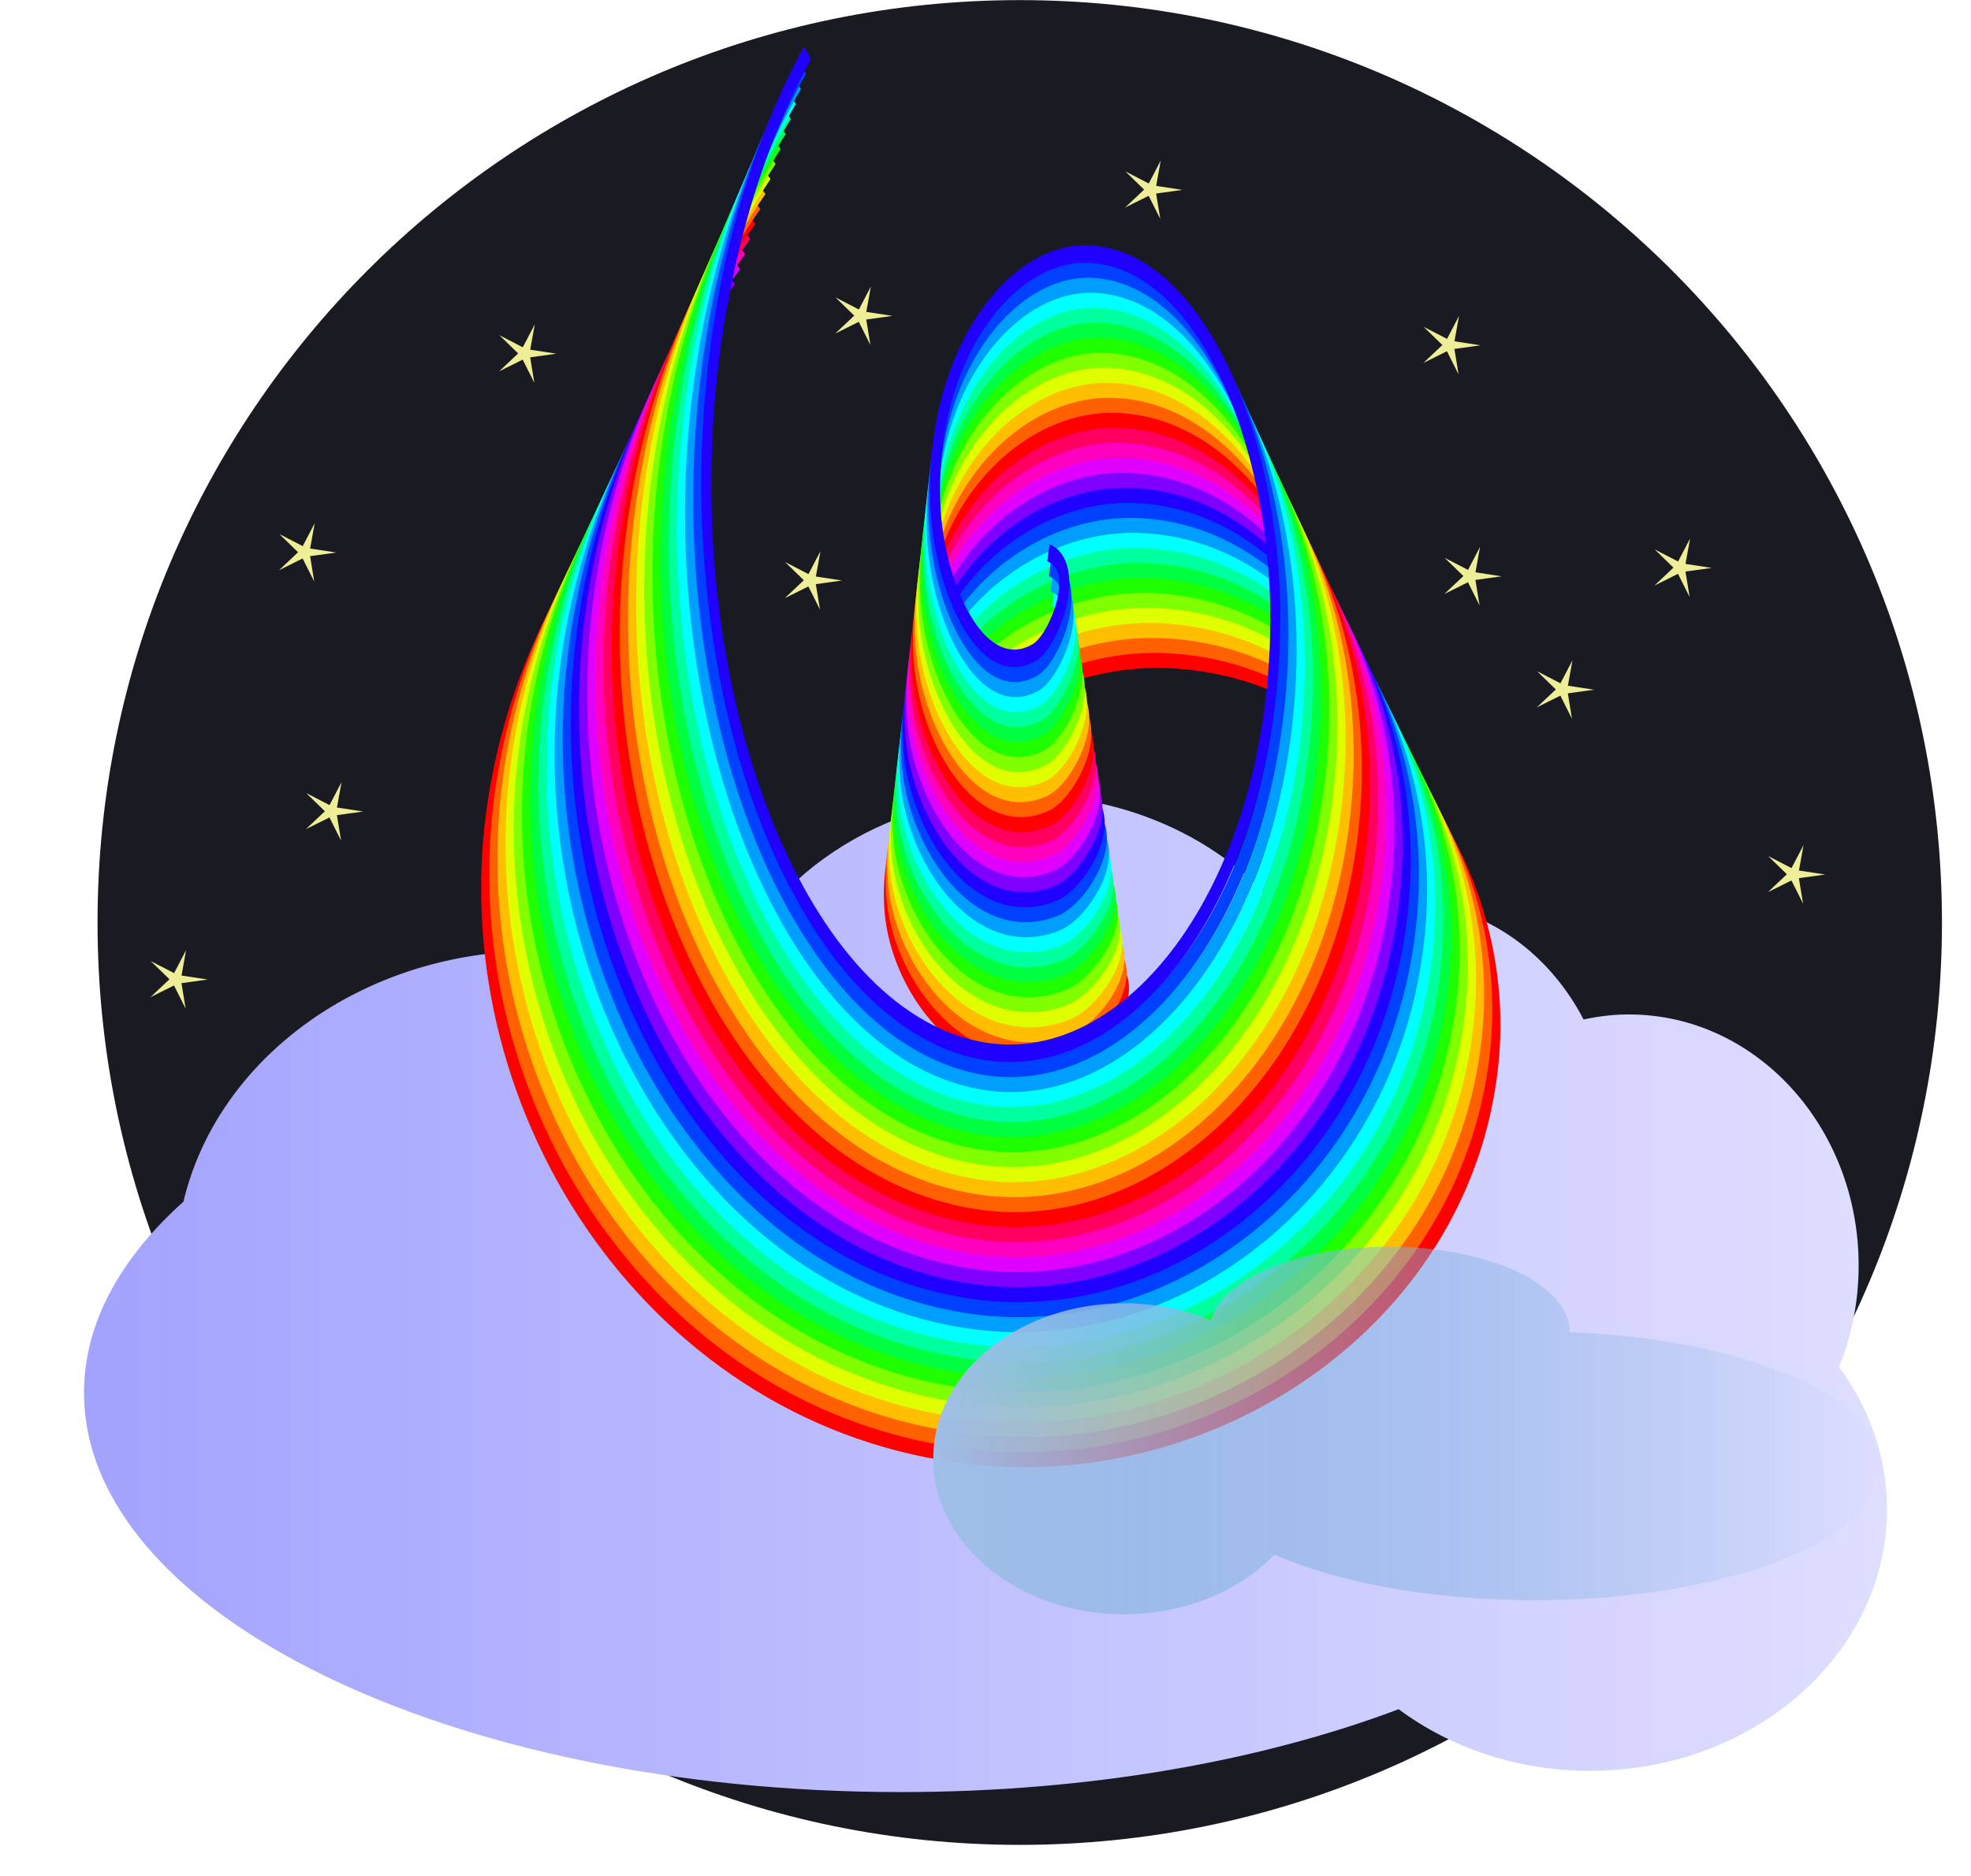 <?xml version="1.0" encoding="UTF-8" standalone="no"?>
<!-- Created with Inkscape (http://www.inkscape.org/) -->

<svg
   xmlns:osb="http://www.openswatchbook.org/uri/2009/osb"
   xmlns:dc="http://purl.org/dc/elements/1.1/"
   xmlns:cc="http://creativecommons.org/ns#"
   xmlns:rdf="http://www.w3.org/1999/02/22-rdf-syntax-ns#"
   xmlns:svg="http://www.w3.org/2000/svg"
   xmlns="http://www.w3.org/2000/svg"
   xmlns:xlink="http://www.w3.org/1999/xlink"
   xmlns:sodipodi="http://sodipodi.sourceforge.net/DTD/sodipodi-0.dtd"
   xmlns:inkscape="http://www.inkscape.org/namespaces/inkscape"
   width="449.638"
   height="428.069"
   id="svg2"
   version="1.1"
   inkscape:version="0.48.4 r9939"
   sodipodi:docname="logo.svg">
  <defs
     id="defs4">
    <linearGradient
       id="linearGradient5752"
       osb:paint="solid">
      <stop
         style="stop-color:#0c0c0c;stop-opacity:1;"
         offset="0"
         id="stop5754" />
    </linearGradient>
    <linearGradient
       id="linearGradient5311">
      <stop
         style="stop-color:#9fbee7;stop-opacity:1;"
         offset="0"
         id="stop5313" />
      <stop
         style="stop-color:#64a6d7;stop-opacity:0;"
         offset="1"
         id="stop5315" />
    </linearGradient>
    <linearGradient
       id="linearGradient5266">
      <stop
         id="stop5268"
         offset="0"
         style="stop-color:#a0a0ff;stop-opacity:1;" />
      <stop
         id="stop5270"
         offset="1"
         style="stop-color:#e1e1ff;stop-opacity:1;" />
    </linearGradient>
    <linearGradient
       id="linearGradient5222"
       osb:paint="solid">
      <stop
         style="stop-color:#a0a0ff;stop-opacity:1;"
         offset="0"
         id="stop5224" />
    </linearGradient>
    <filter
       inkscape:collect="always"
       id="filter5284"
       color-interpolation-filters="sRGB">
      <feGaussianBlur
         inkscape:collect="always"
         stdDeviation="7.984"
         id="feGaussianBlur5286" />
    </filter>
    <linearGradient
       inkscape:collect="always"
       xlink:href="#linearGradient5266"
       id="linearGradient5294"
       x1="150.181"
       y1="328.969"
       x2="599.819"
       y2="328.969"
       gradientUnits="userSpaceOnUse"
       gradientTransform="translate(-38.71,-3.226)" />
    <linearGradient
       inkscape:collect="always"
       xlink:href="#linearGradient5311"
       id="linearGradient5325"
       x1="267.75"
       y1="350.75"
       x2="483.875"
       y2="350.75"
       gradientUnits="userSpaceOnUse" />
    <filter
       inkscape:collect="always"
       id="filter5568"
       color-interpolation-filters="sRGB">
      <feGaussianBlur
         inkscape:collect="always"
         stdDeviation="0.824"
         id="feGaussianBlur5570" />
    </filter>
    <linearGradient
       inkscape:collect="always"
       xlink:href="#linearGradient5266"
       id="linearGradient5578"
       gradientUnits="userSpaceOnUse"
       gradientTransform="translate(-38.71,-3.226)"
       x1="150.181"
       y1="328.969"
       x2="599.819"
       y2="328.969" />
    <linearGradient
       inkscape:collect="always"
       xlink:href="#linearGradient5311"
       id="linearGradient5580"
       gradientUnits="userSpaceOnUse"
       x1="267.75"
       y1="350.75"
       x2="483.875"
       y2="350.75" />
    <filter
       inkscape:collect="always"
       id="filter6254"
       color-interpolation-filters="sRGB">
      <feGaussianBlur
         inkscape:collect="always"
         stdDeviation="0.182"
         id="feGaussianBlur6256" />
    </filter>
    <filter
       inkscape:collect="always"
       id="filter6258"
       color-interpolation-filters="sRGB">
      <feGaussianBlur
         inkscape:collect="always"
         stdDeviation="0.18"
         id="feGaussianBlur6260" />
    </filter>
    <filter
       inkscape:collect="always"
       id="filter6262"
       color-interpolation-filters="sRGB">
      <feGaussianBlur
         inkscape:collect="always"
         stdDeviation="0.177"
         id="feGaussianBlur6264" />
    </filter>
    <filter
       inkscape:collect="always"
       id="filter6266"
       color-interpolation-filters="sRGB">
      <feGaussianBlur
         inkscape:collect="always"
         stdDeviation="0.175"
         id="feGaussianBlur6268" />
    </filter>
    <filter
       inkscape:collect="always"
       id="filter6270"
       color-interpolation-filters="sRGB">
      <feGaussianBlur
         inkscape:collect="always"
         stdDeviation="0.173"
         id="feGaussianBlur6272" />
    </filter>
    <filter
       inkscape:collect="always"
       id="filter6274"
       color-interpolation-filters="sRGB">
      <feGaussianBlur
         inkscape:collect="always"
         stdDeviation="0.171"
         id="feGaussianBlur6276" />
    </filter>
    <filter
       inkscape:collect="always"
       id="filter6278"
       color-interpolation-filters="sRGB">
      <feGaussianBlur
         inkscape:collect="always"
         stdDeviation="0.169"
         id="feGaussianBlur6280" />
    </filter>
    <filter
       inkscape:collect="always"
       id="filter6282"
       color-interpolation-filters="sRGB">
      <feGaussianBlur
         inkscape:collect="always"
         stdDeviation="0.167"
         id="feGaussianBlur6284" />
    </filter>
    <filter
       inkscape:collect="always"
       id="filter6286"
       color-interpolation-filters="sRGB">
      <feGaussianBlur
         inkscape:collect="always"
         stdDeviation="0.165"
         id="feGaussianBlur6288" />
    </filter>
    <filter
       inkscape:collect="always"
       id="filter6290"
       color-interpolation-filters="sRGB">
      <feGaussianBlur
         inkscape:collect="always"
         stdDeviation="0.163"
         id="feGaussianBlur6292" />
    </filter>
    <filter
       inkscape:collect="always"
       id="filter6294"
       color-interpolation-filters="sRGB">
      <feGaussianBlur
         inkscape:collect="always"
         stdDeviation="0.161"
         id="feGaussianBlur6296" />
    </filter>
    <filter
       inkscape:collect="always"
       id="filter6298"
       color-interpolation-filters="sRGB">
      <feGaussianBlur
         inkscape:collect="always"
         stdDeviation="0.159"
         id="feGaussianBlur6300" />
    </filter>
    <filter
       inkscape:collect="always"
       id="filter6302"
       color-interpolation-filters="sRGB">
      <feGaussianBlur
         inkscape:collect="always"
         stdDeviation="0.158"
         id="feGaussianBlur6304" />
    </filter>
    <filter
       inkscape:collect="always"
       id="filter6306"
       color-interpolation-filters="sRGB">
      <feGaussianBlur
         inkscape:collect="always"
         stdDeviation="0.156"
         id="feGaussianBlur6308" />
    </filter>
    <filter
       inkscape:collect="always"
       id="filter6310"
       color-interpolation-filters="sRGB">
      <feGaussianBlur
         inkscape:collect="always"
         stdDeviation="0.154"
         id="feGaussianBlur6312" />
    </filter>
    <filter
       inkscape:collect="always"
       id="filter6314"
       color-interpolation-filters="sRGB">
      <feGaussianBlur
         inkscape:collect="always"
         stdDeviation="0.153"
         id="feGaussianBlur6316" />
    </filter>
    <filter
       inkscape:collect="always"
       id="filter6318"
       color-interpolation-filters="sRGB">
      <feGaussianBlur
         inkscape:collect="always"
         stdDeviation="0.151"
         id="feGaussianBlur6320" />
    </filter>
    <filter
       inkscape:collect="always"
       id="filter6322"
       color-interpolation-filters="sRGB">
      <feGaussianBlur
         inkscape:collect="always"
         stdDeviation="0.15"
         id="feGaussianBlur6324" />
    </filter>
    <filter
       inkscape:collect="always"
       id="filter6326"
       color-interpolation-filters="sRGB">
      <feGaussianBlur
         inkscape:collect="always"
         stdDeviation="0.148"
         id="feGaussianBlur6328" />
    </filter>
    <filter
       inkscape:collect="always"
       id="filter6330"
       color-interpolation-filters="sRGB">
      <feGaussianBlur
         inkscape:collect="always"
         stdDeviation="0.147"
         id="feGaussianBlur6332" />
    </filter>
    <filter
       inkscape:collect="always"
       id="filter6334"
       color-interpolation-filters="sRGB">
      <feGaussianBlur
         inkscape:collect="always"
         stdDeviation="0.146"
         id="feGaussianBlur6336" />
    </filter>
    <filter
       inkscape:collect="always"
       id="filter6338"
       color-interpolation-filters="sRGB">
      <feGaussianBlur
         inkscape:collect="always"
         stdDeviation="0.144"
         id="feGaussianBlur6340" />
    </filter>
    <filter
       inkscape:collect="always"
       id="filter6342"
       color-interpolation-filters="sRGB">
      <feGaussianBlur
         inkscape:collect="always"
         stdDeviation="0.143"
         id="feGaussianBlur6344" />
    </filter>
    <filter
       inkscape:collect="always"
       id="filter6346"
       color-interpolation-filters="sRGB">
      <feGaussianBlur
         inkscape:collect="always"
         stdDeviation="0.142"
         id="feGaussianBlur6348" />
    </filter>
    <filter
       inkscape:collect="always"
       id="filter6350"
       color-interpolation-filters="sRGB">
      <feGaussianBlur
         inkscape:collect="always"
         stdDeviation="0.141"
         id="feGaussianBlur6352" />
    </filter>
    <filter
       inkscape:collect="always"
       id="filter6354"
       color-interpolation-filters="sRGB">
      <feGaussianBlur
         inkscape:collect="always"
         stdDeviation="0.14"
         id="feGaussianBlur6356" />
    </filter>
    <filter
       inkscape:collect="always"
       id="filter6358"
       color-interpolation-filters="sRGB">
      <feGaussianBlur
         inkscape:collect="always"
         stdDeviation="0.138"
         id="feGaussianBlur6360" />
    </filter>
    <filter
       inkscape:collect="always"
       id="filter6362"
       color-interpolation-filters="sRGB">
      <feGaussianBlur
         inkscape:collect="always"
         stdDeviation="0.137"
         id="feGaussianBlur6364" />
    </filter>
    <filter
       inkscape:collect="always"
       id="filter6366"
       color-interpolation-filters="sRGB">
      <feGaussianBlur
         inkscape:collect="always"
         stdDeviation="0.137"
         id="feGaussianBlur6368" />
    </filter>
    <linearGradient
       inkscape:collect="always"
       xlink:href="#linearGradient5311"
       id="linearGradient6402"
       gradientUnits="userSpaceOnUse"
       x1="267.75"
       y1="350.75"
       x2="483.875"
       y2="350.75"
       gradientTransform="translate(77.713,20.585)" />
    <linearGradient
       inkscape:collect="always"
       xlink:href="#linearGradient5266"
       id="linearGradient6405"
       gradientUnits="userSpaceOnUse"
       gradientTransform="translate(-17.625,11.15)"
       x1="150.181"
       y1="328.969"
       x2="599.819"
       y2="328.969" />
  </defs>
  <sodipodi:namedview
     id="base"
     pagecolor="#ffffff"
     bordercolor="#666666"
     borderopacity="1.0"
     inkscape:pageopacity="0.0"
     inkscape:pageshadow="2"
     inkscape:zoom="1.475619"
     inkscape:cx="330.17923"
     inkscape:cy="185.33509"
     inkscape:document-units="px"
     inkscape:current-layer="layer1"
     showgrid="false"
     inkscape:window-width="1858"
     inkscape:window-height="1057"
     inkscape:window-x="54"
     inkscape:window-y="-8"
     inkscape:window-maximized="1"
     fit-margin-top="0"
     fit-margin-left="0"
     fit-margin-right="0"
     fit-margin-bottom="0" />
  <g
     inkscape:label="Ebene 1"
     inkscape:groupmode="layer"
     id="layer1"
     transform="translate(-132.556,-44.931)">
    <path
       sodipodi:type="arc"
       style="fill:#1a1a23;fill-opacity:1;stroke-width:4;stroke-miterlimit:4;stroke-dasharray:none"
       id="path6407"
       sodipodi:cx="328.72662"
       sodipodi:cy="254.02612"
       sodipodi:rx="206.05312"
       sodipodi:ry="204.13635"
       d="m 534.78,254.026 c 0,112.741 -92.253,204.136 -206.053,204.136 -113.8,0 -206.053,-91.395 -206.053,-204.136 0,-112.741 92.253,-204.136 206.053,-204.136 113.8,0 206.053,91.395 206.053,204.136 z"
       transform="matrix(1.021,0,0,1.031,29.558,-6.481)" />
    <path
       style="fill:url(#linearGradient6405);fill-opacity:1;fill-rule:nonzero;stroke:none;filter:url(#filter5284)"
       d="m 366.25,226.4 c -32.635,0 -60.241,19.156 -69.375,45.5 -12.275,-6.356 -26.597,-10 -41.906,-10 -39.712,0 -72.85,24.56 -80.562,57.219 -14.451,12.95 -22.688,27.8 -22.688,43.594 0,50.329 83.427,91.125 186.312,91.125 42.77,0 82.149,-7.051 113.594,-18.906 11.791,8.766 27.019,14.062 43.656,14.062 37.413,0 67.75,-26.729 67.75,-59.688 0,-11.983 -4.036,-23.12 -10.938,-32.469 2.872,-7.083 4.469,-14.911 4.469,-23.156 0,-31.623 -23.456,-57.281 -52.406,-57.281 -3.542,0 -6.998,0.425 -10.344,1.156 -8.323,-16.088 -24.062,-26.938 -42.094,-26.938 -8.541,0 -16.566,2.415 -23.531,6.688 -12.753,-18.53 -35.71,-30.906 -61.938,-30.906 z"
       id="path2989"
       inkscape:connector-curvature="0" />
    <g
       id="g6370"
       transform="matrix(-1,0,0,-1,729.63,607.607)">
      <path
         inkscape:tile-y0="229.88807"
         inkscape:tile-x0="256.77798"
         inkscape:tile-h="228.27443"
         inkscape:tile-w="228.53278"
         inkscape:tile-cy="344.02528"
         inkscape:tile-cx="371.04437"
         transform="translate(96.797,104.464)"
         d="m 251.097,239.65 c -13.664,-3.325 -2.259,-20.059 5.527,-22.71 21.099,-7.184 38.575,14.805 39.894,33.764 2.359,33.912 -30.439,58.012 -62.001,57.078 -46.318,-1.372 -77.83,-46.214 -74.261,-90.238 4.756,-58.677 62.03,-97.797 118.475,-91.445 71.03,7.994 117.84,77.863 108.629,146.712 -4.061,30.353 -18.224,58.89 -39.465,80.888"
         sodipodi:t0="0"
         sodipodi:argument="-9.1860619"
         sodipodi:radius="149.58815"
         sodipodi:revolution="1.6"
         sodipodi:expansion="1"
         sodipodi:cy="239.65033"
         sodipodi:cx="251.09729"
         id="path6080"
         style="fill:none;stroke-width:4;stroke-miterlimit:4;stroke-dasharray:none;filter:url(#filter6366)"
         sodipodi:type="spiral" />
      <use
         style="fill:#ff0000;stroke:#ff0000;filter:url(#filter6362)"
         id="use6082"
         xlink:href="#path6080"
         inkscape:tiled-clone-of="#path6080"
         y="0"
         x="0"
         width="744.094"
         height="1052.362" />
      <use
         style="fill:#ff6000;stroke:#ff6000;filter:url(#filter6358)"
         id="use6084"
         transform="matrix(0.984,0,0,1,5.937,3.424)"
         xlink:href="#path6080"
         inkscape:tiled-clone-of="#path6080"
         y="0"
         x="0"
         width="744.094"
         height="1052.362" />
      <use
         style="fill:#ffbf00;stroke:#ffbf00;filter:url(#filter6354)"
         id="use6086"
         transform="matrix(0.968,0,0,1,11.873,6.848)"
         xlink:href="#path6080"
         inkscape:tiled-clone-of="#path6080"
         y="0"
         x="0"
         width="744.094"
         height="1052.362" />
      <use
         style="fill:#dfff00;stroke:#dfff00;filter:url(#filter6350)"
         id="use6088"
         transform="matrix(0.952,0,0,1,17.81,10.272)"
         xlink:href="#path6080"
         inkscape:tiled-clone-of="#path6080"
         y="0"
         x="0"
         width="744.094"
         height="1052.362" />
      <use
         style="fill:#80ff00;stroke:#80ff00;filter:url(#filter6346)"
         id="use6090"
         transform="matrix(0.936,0,0,1,23.747,13.696)"
         xlink:href="#path6080"
         inkscape:tiled-clone-of="#path6080"
         y="0"
         x="0"
         width="744.094"
         height="1052.362" />
      <use
         style="fill:#20ff00;stroke:#20ff00;filter:url(#filter6342)"
         id="use6092"
         transform="matrix(0.92,0,0,1,29.684,17.121)"
         xlink:href="#path6080"
         inkscape:tiled-clone-of="#path6080"
         y="0"
         x="0"
         width="744.094"
         height="1052.362" />
      <use
         style="fill:#00ff40;stroke:#00ff40;filter:url(#filter6338)"
         id="use6094"
         transform="matrix(0.904,0,0,1,35.62,20.545)"
         xlink:href="#path6080"
         inkscape:tiled-clone-of="#path6080"
         y="0"
         x="0"
         width="744.094"
         height="1052.362" />
      <use
         style="fill:#00ff9f;stroke:#00ff9f;filter:url(#filter6334)"
         id="use6096"
         transform="matrix(0.888,0,0,1,41.557,23.969)"
         xlink:href="#path6080"
         inkscape:tiled-clone-of="#path6080"
         y="0"
         x="0"
         width="744.094"
         height="1052.362" />
      <use
         style="fill:#00ffff;stroke:#00ffff;filter:url(#filter6330)"
         id="use6098"
         transform="matrix(0.872,0,0,1,47.494,27.393)"
         xlink:href="#path6080"
         inkscape:tiled-clone-of="#path6080"
         y="0"
         x="0"
         width="744.094"
         height="1052.362" />
      <use
         style="fill:#009fff;stroke:#009fff;filter:url(#filter6326)"
         id="use6100"
         transform="matrix(0.856,0,0,1,53.43,30.817)"
         xlink:href="#path6080"
         inkscape:tiled-clone-of="#path6080"
         y="0"
         x="0"
         width="744.094"
         height="1052.362" />
      <use
         style="fill:#0040ff;stroke:#0040ff;filter:url(#filter6322)"
         id="use6102"
         transform="matrix(0.84,0,0,1,59.367,34.241)"
         xlink:href="#path6080"
         inkscape:tiled-clone-of="#path6080"
         y="0"
         x="0"
         width="744.094"
         height="1052.362" />
      <use
         style="fill:#2000ff;stroke:#2000ff;filter:url(#filter6318)"
         id="use6104"
         transform="matrix(0.824,0,0,1,65.304,37.665)"
         xlink:href="#path6080"
         inkscape:tiled-clone-of="#path6080"
         y="0"
         x="0"
         width="744.094"
         height="1052.362" />
      <use
         style="fill:#8000ff;stroke:#8000ff;filter:url(#filter6314)"
         id="use6106"
         transform="matrix(0.808,0,0,1,71.241,41.089)"
         xlink:href="#path6080"
         inkscape:tiled-clone-of="#path6080"
         y="0"
         x="0"
         width="744.094"
         height="1052.362" />
      <use
         style="fill:#df00ff;stroke:#df00ff;filter:url(#filter6310)"
         id="use6108"
         transform="matrix(0.792,0,0,1,77.177,44.514)"
         xlink:href="#path6080"
         inkscape:tiled-clone-of="#path6080"
         y="0"
         x="0"
         width="744.094"
         height="1052.362" />
      <use
         style="fill:#ff00bf;stroke:#ff00bf;filter:url(#filter6306)"
         id="use6110"
         transform="matrix(0.776,0,0,1,83.114,47.938)"
         xlink:href="#path6080"
         inkscape:tiled-clone-of="#path6080"
         y="0"
         x="0"
         width="744.094"
         height="1052.362" />
      <use
         style="fill:#ff0060;stroke:#ff0060;filter:url(#filter6302)"
         id="use6112"
         transform="matrix(0.76,0,0,1,89.051,51.362)"
         xlink:href="#path6080"
         inkscape:tiled-clone-of="#path6080"
         y="0"
         x="0"
         width="744.094"
         height="1052.362" />
      <use
         style="fill:#ff0000;stroke:#ff0000;filter:url(#filter6298)"
         id="use6114"
         transform="matrix(0.744,0,0,1,94.987,54.786)"
         xlink:href="#path6080"
         inkscape:tiled-clone-of="#path6080"
         y="0"
         x="0"
         width="744.094"
         height="1052.362" />
      <use
         style="fill:#ff6000;stroke:#ff6000;filter:url(#filter6294)"
         id="use6116"
         transform="matrix(0.728,0,0,1,100.924,58.21)"
         xlink:href="#path6080"
         inkscape:tiled-clone-of="#path6080"
         y="0"
         x="0"
         width="744.094"
         height="1052.362" />
      <use
         style="fill:#ffbf00;stroke:#ffbf00;filter:url(#filter6290)"
         id="use6118"
         transform="matrix(0.712,0,0,1,106.861,61.634)"
         xlink:href="#path6080"
         inkscape:tiled-clone-of="#path6080"
         y="0"
         x="0"
         width="744.094"
         height="1052.362" />
      <use
         style="fill:#dfff00;stroke:#dfff00;filter:url(#filter6286)"
         id="use6120"
         transform="matrix(0.696,0,0,1,112.797,65.058)"
         xlink:href="#path6080"
         inkscape:tiled-clone-of="#path6080"
         y="0"
         x="0"
         width="744.094"
         height="1052.362" />
      <use
         style="fill:#80ff00;stroke:#80ff00;filter:url(#filter6282)"
         id="use6122"
         transform="matrix(0.68,0,0,1,118.734,68.482)"
         xlink:href="#path6080"
         inkscape:tiled-clone-of="#path6080"
         y="0"
         x="0"
         width="744.094"
         height="1052.362" />
      <use
         style="fill:#20ff00;stroke:#20ff00;filter:url(#filter6278)"
         id="use6124"
         transform="matrix(0.664,0,0,1,124.671,71.906)"
         xlink:href="#path6080"
         inkscape:tiled-clone-of="#path6080"
         y="0"
         x="0"
         width="744.094"
         height="1052.362" />
      <use
         style="fill:#00ff40;stroke:#00ff40;filter:url(#filter6274)"
         id="use6126"
         transform="matrix(0.648,0,0,1,130.608,75.331)"
         xlink:href="#path6080"
         inkscape:tiled-clone-of="#path6080"
         y="0"
         x="0"
         width="744.094"
         height="1052.362" />
      <use
         style="fill:#00ff9f;stroke:#00ff9f;filter:url(#filter6270)"
         id="use6128"
         transform="matrix(0.632,0,0,1,136.544,78.755)"
         xlink:href="#path6080"
         inkscape:tiled-clone-of="#path6080"
         y="0"
         x="0"
         width="744.094"
         height="1052.362" />
      <use
         style="fill:#00ffff;stroke:#00ffff;filter:url(#filter6266)"
         id="use6130"
         transform="matrix(0.616,0,0,1,142.481,82.179)"
         xlink:href="#path6080"
         inkscape:tiled-clone-of="#path6080"
         y="0"
         x="0"
         width="744.094"
         height="1052.362" />
      <use
         style="fill:#009fff;stroke:#009fff;filter:url(#filter6262)"
         id="use6132"
         transform="matrix(0.6,0,0,1,148.418,85.603)"
         xlink:href="#path6080"
         inkscape:tiled-clone-of="#path6080"
         y="0"
         x="0"
         width="744.094"
         height="1052.362" />
      <use
         style="fill:#0040ff;stroke:#0040ff;filter:url(#filter6258)"
         id="use6134"
         transform="matrix(0.584,0,0,1,154.354,89.027)"
         xlink:href="#path6080"
         inkscape:tiled-clone-of="#path6080"
         y="0"
         x="0"
         width="744.094"
         height="1052.362" />
      <use
         style="fill:#2000ff;stroke:#2000ff;filter:url(#filter6254)"
         id="use6136"
         transform="matrix(0.568,0,0,1,160.291,92.451)"
         xlink:href="#path6080"
         inkscape:tiled-clone-of="#path6080"
         y="0"
         x="0"
         width="744.094"
         height="1052.362" />
    </g>
    <path
       inkscape:connector-curvature="0"
       style="fill:url(#linearGradient6402);fill-opacity:1;fill-rule:nonzero;stroke:none;filter:url(#filter5568)"
       d="m 449.494,329.398 c -20.836,0 -38.044,7.294 -40.75,16.75 -5.926,-2.46 -12.643,-3.844 -19.75,-3.844 -24.051,0 -43.531,15.872 -43.531,35.469 0,19.597 19.48,35.5 43.531,35.5 13.931,0 26.341,-5.331 34.312,-13.625 14.481,6.36 35.65,10.406 59.25,10.406 43.648,0 79.031,-13.731 79.031,-30.656 0,-15.867 -31.116,-28.931 -70.969,-30.5 8.7e-4,-0.052 0,-0.104 0,-0.156 0,-10.689 -18.41,-19.344 -41.125,-19.344 z"
       id="path5296" />
    <path
       sodipodi:type="star"
       style="fill:#eeee97;fill-opacity:1;fill-rule:nonzero;stroke-width:4;stroke-miterlimit:4;stroke-dasharray:none"
       id="path6409"
       sodipodi:sides="5"
       sodipodi:cx="207.96989"
       sodipodi:cy="163.93779"
       sodipodi:r1="3.0306847"
       sodipodi:r2="14.375799"
       sodipodi:arg1="1.8925469"
       sodipodi:arg2="2.5208653"
       inkscape:flatsided="false"
       inkscape:rounded="0"
       inkscape:randomized="0"
       d="m 207.012,166.813 -10.736,5.486 8.663,-8.384 -8.535,-8.515 10.651,5.649 5.461,-10.749 -2.081,11.875 11.91,1.872 -11.937,1.691 1.9,11.906 z"
       inkscape:transform-center-x="0.06762188"
       inkscape:transform-center-y="-1.2770929"
       transform="matrix(0.501,0,0,0.488,97.88,90.951)" />
    <path
       sodipodi:type="star"
       style="fill:#eeee97;fill-opacity:1;fill-rule:nonzero;stroke-width:4;stroke-miterlimit:4;stroke-dasharray:none"
       id="path6409-6"
       sodipodi:sides="5"
       sodipodi:cx="207.96989"
       sodipodi:cy="163.93779"
       sodipodi:r1="3.0306847"
       sodipodi:r2="14.375799"
       sodipodi:arg1="1.8925469"
       sodipodi:arg2="2.5208653"
       inkscape:flatsided="false"
       inkscape:rounded="0"
       inkscape:randomized="0"
       d="m 207.012,166.813 -10.736,5.486 8.663,-8.384 -8.535,-8.515 10.651,5.649 5.461,-10.749 -2.081,11.875 11.91,1.872 -11.937,1.691 1.9,11.906 z"
       inkscape:transform-center-x="0.06762188"
       inkscape:transform-center-y="-1.2770929"
       transform="matrix(0.501,0,0,0.488,411.64,94.46)" />
    <path
       sodipodi:type="star"
       style="fill:#eeee97;fill-opacity:1;fill-rule:nonzero;stroke-width:4;stroke-miterlimit:4;stroke-dasharray:none"
       id="path6409-2"
       sodipodi:sides="5"
       sodipodi:cx="207.96989"
       sodipodi:cy="163.93779"
       sodipodi:r1="3.0306847"
       sodipodi:r2="14.375799"
       sodipodi:arg1="1.8925469"
       sodipodi:arg2="2.5208653"
       inkscape:flatsided="false"
       inkscape:rounded="0"
       inkscape:randomized="0"
       d="m 207.012,166.813 -10.736,5.486 8.663,-8.384 -8.535,-8.515 10.651,5.649 5.461,-10.749 -2.081,11.875 11.91,1.872 -11.937,1.691 1.9,11.906 z"
       inkscape:transform-center-x="0.06762188"
       inkscape:transform-center-y="-1.2770929"
       transform="matrix(0.501,0,0,0.488,358.929,43.666)" />
    <path
       sodipodi:type="star"
       style="fill:#eeee97;fill-opacity:1;fill-rule:nonzero;stroke-width:4;stroke-miterlimit:4;stroke-dasharray:none"
       id="path6409-8"
       sodipodi:sides="5"
       sodipodi:cx="207.96989"
       sodipodi:cy="163.93779"
       sodipodi:r1="3.0306847"
       sodipodi:r2="14.375799"
       sodipodi:arg1="1.8925469"
       sodipodi:arg2="2.5208653"
       inkscape:flatsided="false"
       inkscape:rounded="0"
       inkscape:randomized="0"
       d="m 207.012,166.813 -10.736,5.486 8.663,-8.384 -8.535,-8.515 10.651,5.649 5.461,-10.749 -2.081,11.875 11.91,1.872 -11.937,1.691 1.9,11.906 z"
       inkscape:transform-center-x="0.06762188"
       inkscape:transform-center-y="-1.2770929"
       transform="matrix(0.501,0,0,0.488,363.721,96.377)" />
    <path
       sodipodi:type="star"
       style="fill:#eeee97;fill-opacity:1;fill-rule:nonzero;stroke-width:4;stroke-miterlimit:4;stroke-dasharray:none"
       id="path6409-5"
       sodipodi:sides="5"
       sodipodi:cx="207.96989"
       sodipodi:cy="163.93779"
       sodipodi:r1="3.0306847"
       sodipodi:r2="14.375799"
       sodipodi:arg1="1.8925469"
       sodipodi:arg2="2.5208653"
       inkscape:flatsided="false"
       inkscape:rounded="0"
       inkscape:randomized="0"
       d="m 207.012,166.813 -10.736,5.486 8.663,-8.384 -8.535,-8.515 10.651,5.649 5.461,-10.749 -2.081,11.875 11.91,1.872 -11.937,1.691 1.9,11.906 z"
       inkscape:transform-center-x="0.06762188"
       inkscape:transform-center-y="-1.2770929"
       transform="matrix(0.501,0,0,0.488,290.883,8.205)" />
    <path
       sodipodi:type="star"
       style="fill:#eeee97;fill-opacity:1;fill-rule:nonzero;stroke-width:4;stroke-miterlimit:4;stroke-dasharray:none"
       id="path6409-22"
       sodipodi:sides="5"
       sodipodi:cx="207.96989"
       sodipodi:cy="163.93779"
       sodipodi:r1="3.0306847"
       sodipodi:r2="14.375799"
       sodipodi:arg1="1.8925469"
       sodipodi:arg2="2.5208653"
       inkscape:flatsided="false"
       inkscape:rounded="0"
       inkscape:randomized="0"
       d="m 207.012,166.813 -10.736,5.486 8.663,-8.384 -8.535,-8.515 10.651,5.649 5.461,-10.749 -2.081,11.875 11.91,1.872 -11.937,1.691 1.9,11.906 z"
       inkscape:transform-center-x="0.06762188"
       inkscape:transform-center-y="-1.2770929"
       transform="matrix(0.501,0,0,0.488,224.755,36.957)" />
    <path
       sodipodi:type="star"
       style="fill:#eeee97;fill-opacity:1;fill-rule:nonzero;stroke-width:4;stroke-miterlimit:4;stroke-dasharray:none"
       id="path6409-28"
       sodipodi:sides="5"
       sodipodi:cx="207.96989"
       sodipodi:cy="163.93779"
       sodipodi:r1="3.0306847"
       sodipodi:r2="14.375799"
       sodipodi:arg1="1.8925469"
       sodipodi:arg2="2.5208653"
       inkscape:flatsided="false"
       inkscape:rounded="0"
       inkscape:randomized="0"
       d="m 207.012,166.813 -10.736,5.486 8.663,-8.384 -8.535,-8.515 10.651,5.649 5.461,-10.749 -2.081,11.875 11.91,1.872 -11.937,1.691 1.9,11.906 z"
       inkscape:transform-center-x="0.06762188"
       inkscape:transform-center-y="-1.2770929"
       transform="matrix(0.501,0,0,0.488,148.084,45.582)" />
    <path
       sodipodi:type="star"
       style="fill:#eeee97;fill-opacity:1;fill-rule:nonzero;stroke-width:4;stroke-miterlimit:4;stroke-dasharray:none"
       id="path6409-9"
       sodipodi:sides="5"
       sodipodi:cx="207.96989"
       sodipodi:cy="163.93779"
       sodipodi:r1="3.0306847"
       sodipodi:r2="14.375799"
       sodipodi:arg1="1.8925469"
       sodipodi:arg2="2.5208653"
       inkscape:flatsided="false"
       inkscape:rounded="0"
       inkscape:randomized="0"
       d="m 207.012,166.813 -10.736,5.486 8.663,-8.384 -8.535,-8.515 10.651,5.649 5.461,-10.749 -2.081,11.875 11.91,1.872 -11.937,1.691 1.9,11.906 z"
       inkscape:transform-center-x="0.06762188"
       inkscape:transform-center-y="-1.2770929"
       transform="matrix(0.501,0,0,0.488,103.998,150.046)" />
    <path
       sodipodi:type="star"
       style="fill:#eeee97;fill-opacity:1;fill-rule:nonzero;stroke-width:4;stroke-miterlimit:4;stroke-dasharray:none"
       id="path6409-1"
       sodipodi:sides="5"
       sodipodi:cx="207.96989"
       sodipodi:cy="163.93779"
       sodipodi:r1="3.0306847"
       sodipodi:r2="14.375799"
       sodipodi:arg1="1.8925469"
       sodipodi:arg2="2.5208653"
       inkscape:flatsided="false"
       inkscape:rounded="0"
       inkscape:randomized="0"
       d="m 207.012,166.813 -10.736,5.486 8.663,-8.384 -8.535,-8.515 10.651,5.649 5.461,-10.749 -2.081,11.875 11.91,1.872 -11.937,1.691 1.9,11.906 z"
       inkscape:transform-center-x="0.06762188"
       inkscape:transform-center-y="-1.2770929"
       transform="matrix(0.501,0,0,0.488,68.538,188.382)" />
    <path
       sodipodi:type="star"
       style="fill:#eeee97;fill-opacity:1;fill-rule:nonzero;stroke-width:4;stroke-miterlimit:4;stroke-dasharray:none"
       id="path6409-57"
       sodipodi:sides="5"
       sodipodi:cx="207.96989"
       sodipodi:cy="163.93779"
       sodipodi:r1="3.0306847"
       sodipodi:r2="14.375799"
       sodipodi:arg1="1.8925469"
       sodipodi:arg2="2.5208653"
       inkscape:flatsided="false"
       inkscape:rounded="0"
       inkscape:randomized="0"
       d="m 207.012,166.813 -10.736,5.486 8.663,-8.384 -8.535,-8.515 10.651,5.649 5.461,-10.749 -2.081,11.875 11.91,1.872 -11.937,1.691 1.9,11.906 z"
       inkscape:transform-center-x="0.06762188"
       inkscape:transform-center-y="-1.2770929"
       transform="matrix(0.501,0,0,0.488,437.516,164.422)" />
    <path
       sodipodi:type="star"
       style="fill:#eeee97;fill-opacity:1;fill-rule:nonzero;stroke-width:4;stroke-miterlimit:4;stroke-dasharray:none"
       id="path6409-90"
       sodipodi:sides="5"
       sodipodi:cx="207.96989"
       sodipodi:cy="163.93779"
       sodipodi:r1="3.0306847"
       sodipodi:r2="14.375799"
       sodipodi:arg1="1.8925469"
       sodipodi:arg2="2.5208653"
       inkscape:flatsided="false"
       inkscape:rounded="0"
       inkscape:randomized="0"
       d="m 207.012,166.813 -10.736,5.486 8.663,-8.384 -8.535,-8.515 10.651,5.649 5.461,-10.749 -2.081,11.875 11.91,1.872 -11.937,1.691 1.9,11.906 z"
       inkscape:transform-center-x="0.06762188"
       inkscape:transform-center-y="-1.2770929"
       transform="matrix(0.501,0,0,0.488,384.805,122.253)" />
    <path
       sodipodi:type="star"
       style="fill:#eeee97;fill-opacity:1;fill-rule:nonzero;stroke-width:4;stroke-miterlimit:4;stroke-dasharray:none"
       id="path6409-87"
       sodipodi:sides="5"
       sodipodi:cx="207.96989"
       sodipodi:cy="163.93779"
       sodipodi:r1="3.0306847"
       sodipodi:r2="14.375799"
       sodipodi:arg1="1.8925469"
       sodipodi:arg2="2.5208653"
       inkscape:flatsided="false"
       inkscape:rounded="0"
       inkscape:randomized="0"
       d="m 207.012,166.813 -10.736,5.486 8.663,-8.384 -8.535,-8.515 10.651,5.649 5.461,-10.749 -2.081,11.875 11.91,1.872 -11.937,1.691 1.9,11.906 z"
       inkscape:transform-center-x="0.06762188"
       inkscape:transform-center-y="-1.2770929"
       transform="matrix(0.501,0,0,0.488,213.254,97.335)" />
  </g>
</svg>
